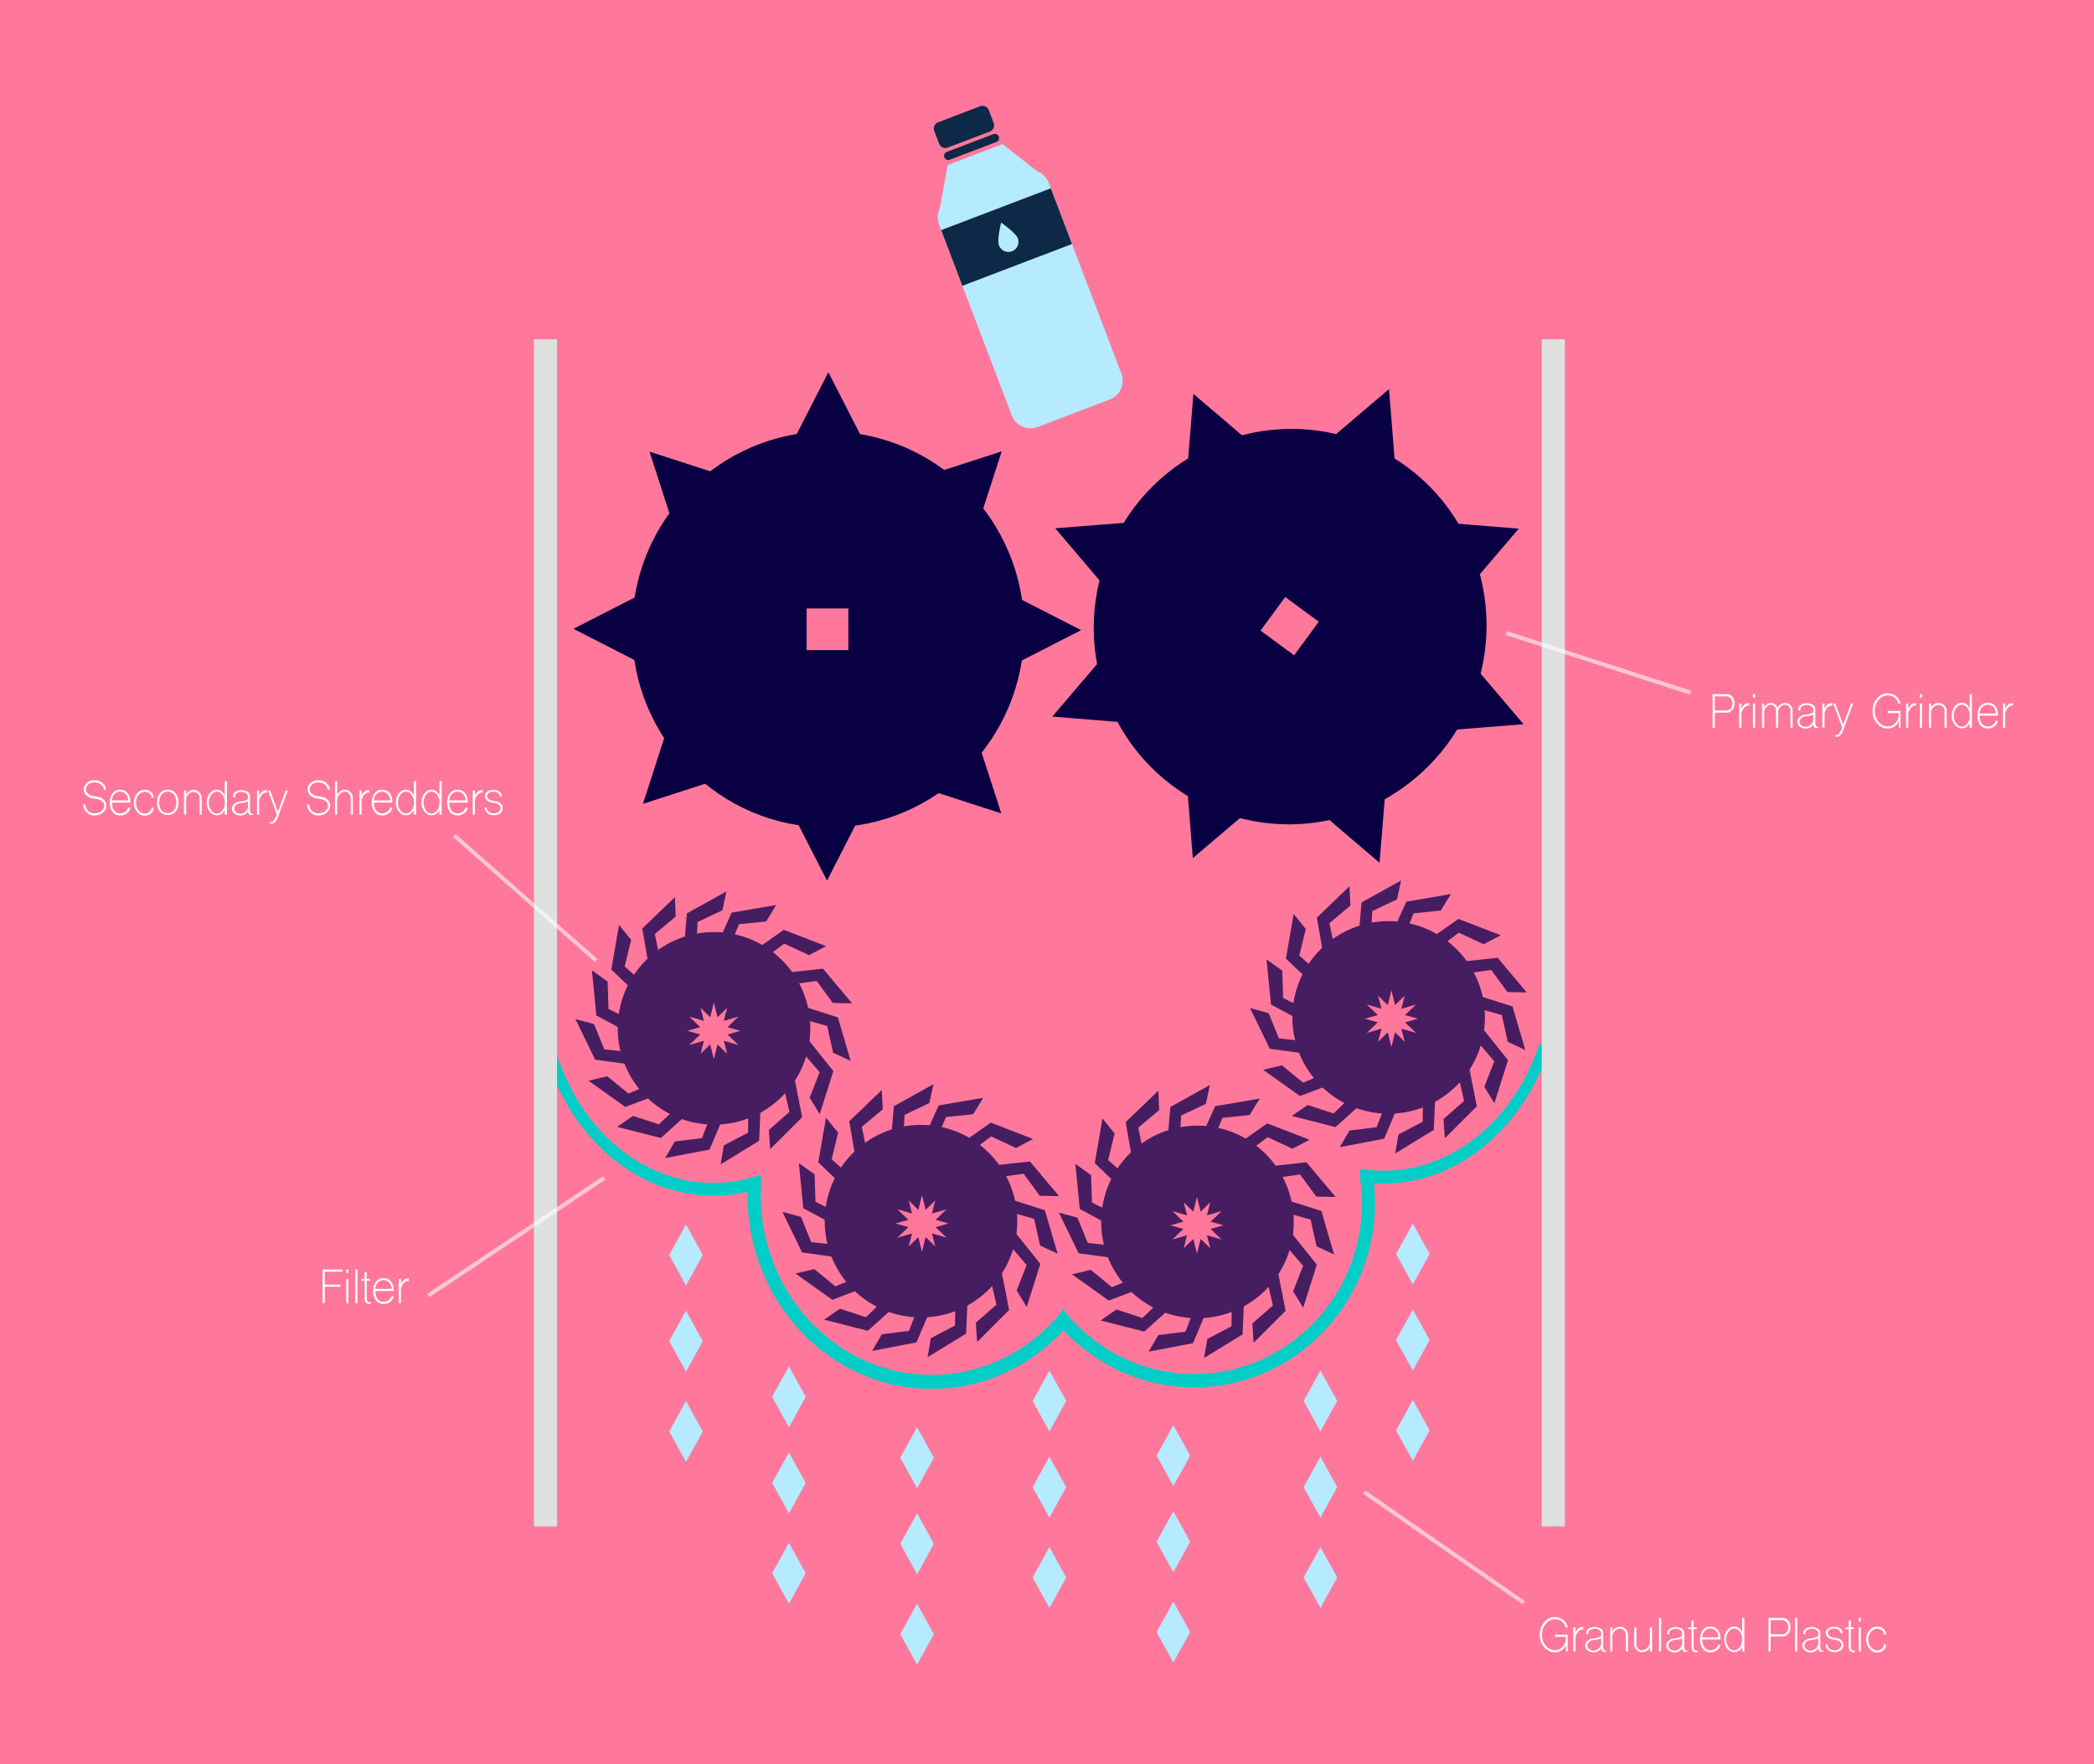 <?xml version="1.0" encoding="UTF-8" standalone="no"?>
<!DOCTYPE svg PUBLIC "-//W3C//DTD SVG 1.1//EN" "http://www.w3.org/Graphics/SVG/1.1/DTD/svg11.dtd">
<svg width="100%" height="100%" viewBox="0 0 1270 1070" version="1.1" xmlns="http://www.w3.org/2000/svg" xmlns:xlink="http://www.w3.org/1999/xlink" xml:space="preserve" style="fill-rule:evenodd;clip-rule:evenodd;stroke-linejoin:round;stroke-miterlimit:1.414;">
    <rect x="0" y="0" width="1270" height="1070" fill="#808080" stroke="none"/>
    <g id="Layer1" transform="matrix(1,0,0,1,35,35)">
        <g transform="matrix(0.635,0,0,0.535,-35,-35)">
            <rect x="0" y="0" width="2000" height="2000" style="fill:rgb(255,120,155);"/>
        </g>
        <g transform="matrix(0.341,-0.13,0.13,0.341,469.42,-2.98)">
            <g transform="matrix(1.001,0,0,0.698,-0.249,116.612)">
                <clipPath id="_clip1">
                    <rect x="76.138" y="181" width="173.736" height="116"/>
                </clipPath>
                <g clip-path="url(#_clip1)">
                    <path d="M260,297L65,297L113.75,181L211.25,181L260,297Z" style="fill:rgb(181,234,255);"/>
                </g>
            </g>
            <g transform="matrix(1,0,0,1,-5,177)">
                <path d="M265,153.479C265,135.001 249.999,120 231.521,120L103.479,120C85.001,120 70,135.001 70,153.479L70,492.521C70,510.999 85.001,526 103.479,526L231.521,526C249.999,526 265,510.999 265,492.521L265,153.479Z" style="fill:rgb(181,234,255);"/>
            </g>
            <g transform="matrix(1,0,0,1,0,-2)">
                <path d="M210,231C210,227.137 206.863,224 203,224L120,224C116.137,224 113,227.137 113,231C113,234.863 116.137,238 120,238L203,238C206.863,238 210,234.863 210,231Z" style="fill:rgb(14,41,71);"/>
                <g transform="matrix(1,0,0,3.214,0,-547)">
                    <path d="M210,227.458C210,225.549 205.02,224 198.886,224L124.114,224C117.98,224 113,225.549 113,227.458L113,234.542C113,236.451 117.98,238 124.114,238L198.886,238C205.02,238 210,236.451 210,234.542L210,227.458Z" style="fill:rgb(14,41,71);"/>
                </g>
            </g>
            <g transform="matrix(1,0,0,1.193,0,-545.036)">
                <rect x="65" y="742" width="195" height="83" style="fill:rgb(14,41,71);"/>
            </g>
            <g transform="matrix(1,0,0,1,-16.75,1)">
                <path d="M179.25,363C179.25,363 162.5,386.975 162.5,397.25C162.5,406.495 170.005,414 179.25,414C188.495,414 196,406.495 196,397.25C196,386.975 179.25,363 179.25,363Z" style="fill:rgb(181,234,255);"/>
            </g>
        </g>
        <g transform="matrix(1.274,0,0,1.274,-143.824,-128.066)">
            <g transform="matrix(1.339,0.556,-0.556,1.339,250.078,-404.817)">
                <g transform="matrix(0.954,0,0,0.963,22.755,13.907)">
                    <circle cx="491.5" cy="375.5" r="67.5" style="fill:rgb(9,0,67);"/>
                </g>
                <g transform="matrix(1.098,0,0,1.158,-59.201,-43.632)">
                    <path d="M501.75,289L512,308L491.5,308L501.75,289Z" style="fill:rgb(9,0,67);"/>
                </g>
                <g transform="matrix(-1.098,6.21827e-16,-6.5601e-16,-1.158,1042.2,792.632)">
                    <path d="M501.75,289L512,308L491.5,308L501.75,289Z" style="fill:rgb(9,0,67);"/>
                </g>
                <g transform="matrix(-0.776,-0.776,0.819,-0.819,583.506,1058.8)">
                    <path d="M501.75,289L512,308L491.5,308L501.75,289Z" style="fill:rgb(9,0,67);"/>
                </g>
                <g transform="matrix(3.10914e-16,1.098,-1.158,3.28005e-16,909.382,-175.201)">
                    <path d="M501.75,289L512,308L491.5,308L501.75,289Z" style="fill:rgb(9,0,67);"/>
                </g>
                <g transform="matrix(-1.76501e-16,-1.098,1.158,-1.86204e-16,73.368,926.201)">
                    <path d="M501.75,289L512,308L491.5,308L501.75,289Z" style="fill:rgb(9,0,67);"/>
                </g>
                <g transform="matrix(-0.776,0.776,-0.819,-0.819,1174.55,283.216)">
                    <path d="M501.75,289L512,308L491.5,308L501.75,289Z" style="fill:rgb(9,0,67);"/>
                </g>
                <g transform="matrix(0.776,0.776,-0.819,0.819,395.966,-309.025)">
                    <path d="M501.75,289L512,308L491.5,308L501.75,289Z" style="fill:rgb(9,0,67);"/>
                </g>
                <g transform="matrix(0.776,-0.776,0.819,0.819,-193.053,469.784)">
                    <path d="M501.75,289L512,308L491.5,308L501.75,289Z" style="fill:rgb(9,0,67);"/>
                </g>
            </g>
            <g transform="matrix(1.45,0,0,1.45,-233.232,-171.762)">
                <g transform="matrix(0.954,0,0,0.963,22.755,13.907)">
                    <circle cx="491.5" cy="375.5" r="67.5" style="fill:rgb(9,0,67);"/>
                </g>
                <g transform="matrix(1.098,0,0,1.158,-59.201,-43.632)">
                    <path d="M501.75,289L512,308L491.5,308L501.75,289Z" style="fill:rgb(9,0,67);"/>
                </g>
                <g transform="matrix(-1.098,6.21827e-16,-6.5601e-16,-1.158,1042.2,792.632)">
                    <path d="M501.75,289L512,308L491.5,308L501.75,289Z" style="fill:rgb(9,0,67);"/>
                </g>
                <g transform="matrix(-0.776,-0.776,0.819,-0.819,583.506,1058.8)">
                    <path d="M501.75,289L512,308L491.5,308L501.75,289Z" style="fill:rgb(9,0,67);"/>
                </g>
                <g transform="matrix(3.10914e-16,1.098,-1.158,3.28005e-16,909.382,-175.201)">
                    <path d="M501.75,289L512,308L491.5,308L501.75,289Z" style="fill:rgb(9,0,67);"/>
                </g>
                <g transform="matrix(-1.76501e-16,-1.098,1.158,-1.86204e-16,73.368,926.201)">
                    <path d="M501.75,289L512,308L491.5,308L501.75,289Z" style="fill:rgb(9,0,67);"/>
                </g>
                <g transform="matrix(-0.776,0.776,-0.819,-0.819,1174.55,283.216)">
                    <path d="M501.75,289L512,308L491.5,308L501.75,289Z" style="fill:rgb(9,0,67);"/>
                </g>
                <g transform="matrix(0.776,0.776,-0.819,0.819,395.966,-309.025)">
                    <path d="M501.75,289L512,308L491.5,308L501.75,289Z" style="fill:rgb(9,0,67);"/>
                </g>
                <g transform="matrix(0.776,-0.776,0.819,0.819,-193.053,469.784)">
                    <path d="M501.75,289L512,308L491.5,308L501.75,289Z" style="fill:rgb(9,0,67);"/>
                </g>
            </g>
        </g>
        <g transform="matrix(1.274,0,0,1.274,-143.824,-156.096)">
            <g transform="matrix(0.579,-4.36599e-07,4.36599e-07,0.579,60.68,177.603)">
                <g transform="matrix(1.389,0,0,1.389,-113.325,-242.981)">
                    <circle cx="535" cy="681" r="57" style="fill:rgb(71,29,97);"/>
                </g>
                <g transform="matrix(0.251,0,0,0.33,608.916,564.534)">
                    <path d="M72,248L141,131L287,112L254,153L165,160L148.587,190.382L118,247L72,248Z" style="fill:rgb(71,29,97);"/>
                </g>
                <g transform="matrix(0.216,0.129,-0.169,0.284,678.884,566.536)">
                    <path d="M72,248L141,131L287,112L254,153L165,160L148.587,190.382L118,247L72,248Z" style="fill:rgb(71,29,97);"/>
                </g>
                <g transform="matrix(0.127,0.217,-0.285,0.167,738.809,601.396)">
                    <path d="M72,248L141,131L287,112L254,153L165,160L148.587,190.382L118,247L72,248Z" style="fill:rgb(71,29,97);"/>
                </g>
                <g transform="matrix(0.029,0.25,-0.328,0.038,770.536,653.673)">
                    <path d="M72,248L141,131L287,112L254,153L165,160L148.587,190.382L118,247L72,248Z" style="fill:rgb(71,29,97);"/>
                </g>
                <g transform="matrix(-0.115,0.223,-0.294,-0.151,782.652,726.378)">
                    <path d="M72,248L141,131L287,112L254,153L165,160L148.587,190.382L118,247L72,248Z" style="fill:rgb(71,29,97);"/>
                </g>
                <g transform="matrix(-0.205,0.145,-0.191,-0.27,756.191,790.9)">
                    <path d="M72,248L141,131L287,112L254,153L165,160L148.587,190.382L118,247L72,248Z" style="fill:rgb(71,29,97);"/>
                </g>
                <g transform="matrix(-0.233,0.093,-0.122,-0.307,715.741,822.48)">
                    <path d="M72,248L141,131L287,112L254,153L165,160L148.587,190.382L118,247L72,248Z" style="fill:rgb(71,29,97);"/>
                </g>
                <g transform="matrix(-0.251,0.005,-0.007,-0.33,662.417,845.138)">
                    <path d="M72,248L141,131L287,112L254,153L165,160L148.587,190.382L118,247L72,248Z" style="fill:rgb(71,29,97);"/>
                </g>
                <g transform="matrix(-0.229,-0.102,0.134,-0.302,600.821,847.024)">
                    <path d="M72,248L141,131L287,112L254,153L165,160L148.587,190.382L118,247L72,248Z" style="fill:rgb(71,29,97);"/>
                </g>
                <g transform="matrix(-0.177,-0.178,0.234,-0.233,551.196,823.183)">
                    <path d="M72,248L141,131L287,112L254,153L165,160L148.587,190.382L118,247L72,248Z" style="fill:rgb(71,29,97);"/>
                </g>
                <g transform="matrix(-0.07,-0.241,0.317,-0.093,500.409,774.846)">
                    <path d="M72,248L141,131L287,112L254,153L165,160L148.587,190.382L118,247L72,248Z" style="fill:rgb(71,29,97);"/>
                </g>
                <g transform="matrix(0.018,-0.251,0.33,0.024,487.266,724.548)">
                    <path d="M72,248L141,131L287,112L254,153L165,160L148.587,190.382L118,247L72,248Z" style="fill:rgb(71,29,97);"/>
                </g>
                <g transform="matrix(0.084,-0.237,0.311,0.11,492.748,673.568)">
                    <path d="M72,248L141,131L287,112L254,153L165,160L148.587,190.382L118,247L72,248Z" style="fill:rgb(71,29,97);"/>
                </g>
                <g transform="matrix(0.208,-0.141,0.185,0.274,517.203,604.84)">
                    <path d="M72,248L141,131L287,112L254,153L165,160L148.587,190.382L118,247L72,248Z" style="fill:rgb(71,29,97);"/>
                </g>
                <g transform="matrix(0.237,-0.083,0.109,0.312,559.798,579.221)">
                    <path d="M72,248L141,131L287,112L254,153L165,160L148.587,190.382L118,247L72,248Z" style="fill:rgb(71,29,97);"/>
                </g>
            </g>
            <g transform="matrix(0.579,-4.36599e-07,4.36599e-07,0.579,159.211,269.392)">
                <g transform="matrix(1.389,0,0,1.389,-113.325,-242.981)">
                    <circle cx="535" cy="681" r="57" style="fill:rgb(71,29,97);"/>
                </g>
                <g transform="matrix(0.251,0,0,0.33,608.916,564.534)">
                    <path d="M72,248L141,131L287,112L254,153L165,160L148.587,190.382L118,247L72,248Z" style="fill:rgb(71,29,97);"/>
                </g>
                <g transform="matrix(0.216,0.129,-0.169,0.284,678.884,566.536)">
                    <path d="M72,248L141,131L287,112L254,153L165,160L148.587,190.382L118,247L72,248Z" style="fill:rgb(71,29,97);"/>
                </g>
                <g transform="matrix(0.127,0.217,-0.285,0.167,738.809,601.396)">
                    <path d="M72,248L141,131L287,112L254,153L165,160L148.587,190.382L118,247L72,248Z" style="fill:rgb(71,29,97);"/>
                </g>
                <g transform="matrix(0.029,0.25,-0.328,0.038,770.536,653.673)">
                    <path d="M72,248L141,131L287,112L254,153L165,160L148.587,190.382L118,247L72,248Z" style="fill:rgb(71,29,97);"/>
                </g>
                <g transform="matrix(-0.115,0.223,-0.294,-0.151,782.652,726.378)">
                    <path d="M72,248L141,131L287,112L254,153L165,160L148.587,190.382L118,247L72,248Z" style="fill:rgb(71,29,97);"/>
                </g>
                <g transform="matrix(-0.205,0.145,-0.191,-0.27,756.191,790.9)">
                    <path d="M72,248L141,131L287,112L254,153L165,160L148.587,190.382L118,247L72,248Z" style="fill:rgb(71,29,97);"/>
                </g>
                <g transform="matrix(-0.233,0.093,-0.122,-0.307,715.741,822.48)">
                    <path d="M72,248L141,131L287,112L254,153L165,160L148.587,190.382L118,247L72,248Z" style="fill:rgb(71,29,97);"/>
                </g>
                <g transform="matrix(-0.251,0.005,-0.007,-0.33,662.417,845.138)">
                    <path d="M72,248L141,131L287,112L254,153L165,160L148.587,190.382L118,247L72,248Z" style="fill:rgb(71,29,97);"/>
                </g>
                <g transform="matrix(-0.229,-0.102,0.134,-0.302,600.821,847.024)">
                    <path d="M72,248L141,131L287,112L254,153L165,160L148.587,190.382L118,247L72,248Z" style="fill:rgb(71,29,97);"/>
                </g>
                <g transform="matrix(-0.177,-0.178,0.234,-0.233,551.196,823.183)">
                    <path d="M72,248L141,131L287,112L254,153L165,160L148.587,190.382L118,247L72,248Z" style="fill:rgb(71,29,97);"/>
                </g>
                <g transform="matrix(-0.07,-0.241,0.317,-0.093,500.409,774.846)">
                    <path d="M72,248L141,131L287,112L254,153L165,160L148.587,190.382L118,247L72,248Z" style="fill:rgb(71,29,97);"/>
                </g>
                <g transform="matrix(0.018,-0.251,0.33,0.024,487.266,724.548)">
                    <path d="M72,248L141,131L287,112L254,153L165,160L148.587,190.382L118,247L72,248Z" style="fill:rgb(71,29,97);"/>
                </g>
                <g transform="matrix(0.084,-0.237,0.311,0.11,492.748,673.568)">
                    <path d="M72,248L141,131L287,112L254,153L165,160L148.587,190.382L118,247L72,248Z" style="fill:rgb(71,29,97);"/>
                </g>
                <g transform="matrix(0.208,-0.141,0.185,0.274,517.203,604.84)">
                    <path d="M72,248L141,131L287,112L254,153L165,160L148.587,190.382L118,247L72,248Z" style="fill:rgb(71,29,97);"/>
                </g>
                <g transform="matrix(0.237,-0.083,0.109,0.312,559.798,579.221)">
                    <path d="M72,248L141,131L287,112L254,153L165,160L148.587,190.382L118,247L72,248Z" style="fill:rgb(71,29,97);"/>
                </g>
            </g>
            <g transform="matrix(0.579,-4.36599e-07,4.36599e-07,0.579,290.83,269.764)">
                <g transform="matrix(1.389,0,0,1.389,-113.325,-242.981)">
                    <circle cx="535" cy="681" r="57" style="fill:rgb(71,29,97);"/>
                </g>
                <g transform="matrix(0.251,0,0,0.33,608.916,564.534)">
                    <path d="M72,248L141,131L287,112L254,153L165,160L148.587,190.382L118,247L72,248Z" style="fill:rgb(71,29,97);"/>
                </g>
                <g transform="matrix(0.216,0.129,-0.169,0.284,678.884,566.536)">
                    <path d="M72,248L141,131L287,112L254,153L165,160L148.587,190.382L118,247L72,248Z" style="fill:rgb(71,29,97);"/>
                </g>
                <g transform="matrix(0.127,0.217,-0.285,0.167,738.809,601.396)">
                    <path d="M72,248L141,131L287,112L254,153L165,160L148.587,190.382L118,247L72,248Z" style="fill:rgb(71,29,97);"/>
                </g>
                <g transform="matrix(0.029,0.25,-0.328,0.038,770.536,653.673)">
                    <path d="M72,248L141,131L287,112L254,153L165,160L148.587,190.382L118,247L72,248Z" style="fill:rgb(71,29,97);"/>
                </g>
                <g transform="matrix(-0.115,0.223,-0.294,-0.151,782.652,726.378)">
                    <path d="M72,248L141,131L287,112L254,153L165,160L148.587,190.382L118,247L72,248Z" style="fill:rgb(71,29,97);"/>
                </g>
                <g transform="matrix(-0.205,0.145,-0.191,-0.27,756.191,790.9)">
                    <path d="M72,248L141,131L287,112L254,153L165,160L148.587,190.382L118,247L72,248Z" style="fill:rgb(71,29,97);"/>
                </g>
                <g transform="matrix(-0.233,0.093,-0.122,-0.307,715.741,822.48)">
                    <path d="M72,248L141,131L287,112L254,153L165,160L148.587,190.382L118,247L72,248Z" style="fill:rgb(71,29,97);"/>
                </g>
                <g transform="matrix(-0.251,0.005,-0.007,-0.33,662.417,845.138)">
                    <path d="M72,248L141,131L287,112L254,153L165,160L148.587,190.382L118,247L72,248Z" style="fill:rgb(71,29,97);"/>
                </g>
                <g transform="matrix(-0.229,-0.102,0.134,-0.302,600.821,847.024)">
                    <path d="M72,248L141,131L287,112L254,153L165,160L148.587,190.382L118,247L72,248Z" style="fill:rgb(71,29,97);"/>
                </g>
                <g transform="matrix(-0.177,-0.178,0.234,-0.233,551.196,823.183)">
                    <path d="M72,248L141,131L287,112L254,153L165,160L148.587,190.382L118,247L72,248Z" style="fill:rgb(71,29,97);"/>
                </g>
                <g transform="matrix(-0.07,-0.241,0.317,-0.093,500.409,774.846)">
                    <path d="M72,248L141,131L287,112L254,153L165,160L148.587,190.382L118,247L72,248Z" style="fill:rgb(71,29,97);"/>
                </g>
                <g transform="matrix(0.018,-0.251,0.33,0.024,487.266,724.548)">
                    <path d="M72,248L141,131L287,112L254,153L165,160L148.587,190.382L118,247L72,248Z" style="fill:rgb(71,29,97);"/>
                </g>
                <g transform="matrix(0.084,-0.237,0.311,0.11,492.748,673.568)">
                    <path d="M72,248L141,131L287,112L254,153L165,160L148.587,190.382L118,247L72,248Z" style="fill:rgb(71,29,97);"/>
                </g>
                <g transform="matrix(0.208,-0.141,0.185,0.274,517.203,604.84)">
                    <path d="M72,248L141,131L287,112L254,153L165,160L148.587,190.382L118,247L72,248Z" style="fill:rgb(71,29,97);"/>
                </g>
                <g transform="matrix(0.237,-0.083,0.109,0.312,559.798,579.221)">
                    <path d="M72,248L141,131L287,112L254,153L165,160L148.587,190.382L118,247L72,248Z" style="fill:rgb(71,29,97);"/>
                </g>
            </g>
            <g transform="matrix(0.579,-4.36599e-07,4.36599e-07,0.579,381.844,172.405)">
                <g transform="matrix(1.389,0,0,1.389,-113.325,-242.981)">
                    <circle cx="535" cy="681" r="57" style="fill:rgb(71,29,97);"/>
                </g>
                <g transform="matrix(0.251,0,0,0.33,608.916,564.534)">
                    <path d="M72,248L141,131L287,112L254,153L165,160L148.587,190.382L118,247L72,248Z" style="fill:rgb(71,29,97);"/>
                </g>
                <g transform="matrix(0.216,0.129,-0.169,0.284,678.884,566.536)">
                    <path d="M72,248L141,131L287,112L254,153L165,160L148.587,190.382L118,247L72,248Z" style="fill:rgb(71,29,97);"/>
                </g>
                <g transform="matrix(0.127,0.217,-0.285,0.167,738.809,601.396)">
                    <path d="M72,248L141,131L287,112L254,153L165,160L148.587,190.382L118,247L72,248Z" style="fill:rgb(71,29,97);"/>
                </g>
                <g transform="matrix(0.029,0.25,-0.328,0.038,770.536,653.673)">
                    <path d="M72,248L141,131L287,112L254,153L165,160L148.587,190.382L118,247L72,248Z" style="fill:rgb(71,29,97);"/>
                </g>
                <g transform="matrix(-0.115,0.223,-0.294,-0.151,782.652,726.378)">
                    <path d="M72,248L141,131L287,112L254,153L165,160L148.587,190.382L118,247L72,248Z" style="fill:rgb(71,29,97);"/>
                </g>
                <g transform="matrix(-0.205,0.145,-0.191,-0.27,756.191,790.9)">
                    <path d="M72,248L141,131L287,112L254,153L165,160L148.587,190.382L118,247L72,248Z" style="fill:rgb(71,29,97);"/>
                </g>
                <g transform="matrix(-0.233,0.093,-0.122,-0.307,715.741,822.48)">
                    <path d="M72,248L141,131L287,112L254,153L165,160L148.587,190.382L118,247L72,248Z" style="fill:rgb(71,29,97);"/>
                </g>
                <g transform="matrix(-0.251,0.005,-0.007,-0.33,662.417,845.138)">
                    <path d="M72,248L141,131L287,112L254,153L165,160L148.587,190.382L118,247L72,248Z" style="fill:rgb(71,29,97);"/>
                </g>
                <g transform="matrix(-0.229,-0.102,0.134,-0.302,600.821,847.024)">
                    <path d="M72,248L141,131L287,112L254,153L165,160L148.587,190.382L118,247L72,248Z" style="fill:rgb(71,29,97);"/>
                </g>
                <g transform="matrix(-0.177,-0.178,0.234,-0.233,551.196,823.183)">
                    <path d="M72,248L141,131L287,112L254,153L165,160L148.587,190.382L118,247L72,248Z" style="fill:rgb(71,29,97);"/>
                </g>
                <g transform="matrix(-0.07,-0.241,0.317,-0.093,500.409,774.846)">
                    <path d="M72,248L141,131L287,112L254,153L165,160L148.587,190.382L118,247L72,248Z" style="fill:rgb(71,29,97);"/>
                </g>
                <g transform="matrix(0.018,-0.251,0.33,0.024,487.266,724.548)">
                    <path d="M72,248L141,131L287,112L254,153L165,160L148.587,190.382L118,247L72,248Z" style="fill:rgb(71,29,97);"/>
                </g>
                <g transform="matrix(0.084,-0.237,0.311,0.11,492.748,673.568)">
                    <path d="M72,248L141,131L287,112L254,153L165,160L148.587,190.382L118,247L72,248Z" style="fill:rgb(71,29,97);"/>
                </g>
                <g transform="matrix(0.208,-0.141,0.185,0.274,517.203,604.84)">
                    <path d="M72,248L141,131L287,112L254,153L165,160L148.587,190.382L118,247L72,248Z" style="fill:rgb(71,29,97);"/>
                </g>
                <g transform="matrix(0.237,-0.083,0.109,0.312,559.798,579.221)">
                    <path d="M72,248L141,131L287,112L254,153L165,160L148.587,190.382L118,247L72,248Z" style="fill:rgb(71,29,97);"/>
                </g>
            </g>
        </g>
        <g transform="matrix(1.281,0,0,1.229,-149.887,-123.343)">
            <clipPath id="_clip2">
                <rect x="347.752" y="586.937" width="477.007" height="170.223"/>
            </clipPath>
            <g clip-path="url(#_clip2)">
                <g transform="matrix(1.055,0,0,1.312,37.054,-310.255)">
                    <clipPath id="_clip3">
                        <rect x="294.586" y="660.08" width="96.776" height="80.92"/>
                    </clipPath>
                    <g clip-path="url(#_clip3)">
                        <path d="M370,581C414.153,581 450,616.847 450,661C450,705.153 414.153,741 370,741C325.847,741 290,705.153 290,661C290,616.847 325.847,581 370,581ZM370,585.819C411.493,585.819 445.181,619.507 445.181,661C445.181,702.493 411.493,736.181 370,736.181C328.507,736.181 294.819,702.493 294.819,661C294.819,619.507 328.507,585.819 370,585.819Z" style="fill:rgb(3,205,199);"/>
                    </g>
                </g>
                <g transform="matrix(1.091,0,0,1.199,127.139,-131.16)">
                    <clipPath id="_clip4">
                        <rect x="289.503" y="655.939" width="137.987" height="136.478"/>
                    </clipPath>
                    <g clip-path="url(#_clip4)">
                        <path d="M370,581C414.153,581 450,616.847 450,661C450,705.153 414.153,741 370,741C325.847,741 290,705.153 290,661C290,616.847 325.847,581 370,581ZM370,586.783C410.961,586.783 444.217,620.039 444.217,661C444.217,701.961 410.961,735.217 370,735.217C329.039,735.217 295.783,701.961 295.783,661C295.783,620.039 329.039,586.783 370,586.783Z" style="fill:rgb(3,205,199);"/>
                    </g>
                </g>
                <g transform="matrix(-1.07,0,0,1.139,1051.01,-87.48)">
                    <clipPath id="_clip5">
                        <rect x="289.503" y="650.861" width="138.829" height="140.629"/>
                    </clipPath>
                    <g clip-path="url(#_clip5)">
                        <path d="M370,581C414.153,581 450,616.847 450,661C450,705.153 414.153,741 370,741C325.847,741 290,705.153 290,661C290,616.847 325.847,581 370,581ZM370,586.783C410.962,586.783 444.217,620.038 444.217,661C444.217,701.962 410.962,735.217 370,735.217C329.038,735.217 295.783,701.962 295.783,661C295.783,620.038 329.038,586.783 370,586.783Z" style="fill:rgb(3,205,199);"/>
                    </g>
                </g>
                <g transform="matrix(-1.055,0,0,1.312,1135.05,-316.252)">
                    <clipPath id="_clip6">
                        <rect x="294.196" y="668.775" width="86.315" height="72.225"/>
                    </clipPath>
                    <g clip-path="url(#_clip6)">
                        <path d="M370,581C414.153,581 450,616.847 450,661C450,705.153 414.153,741 370,741C325.847,741 290,705.153 290,661C290,616.847 325.847,581 370,581ZM370,585.819C411.493,585.819 445.181,619.507 445.181,661C445.181,702.493 411.493,736.181 370,736.181C328.507,736.181 294.819,702.493 294.819,661C294.819,619.507 328.507,585.819 370,585.819Z" style="fill:rgb(3,205,199);"/>
                    </g>
                </g>
            </g>
        </g>
        <g transform="matrix(0.379,0,0,1.152,762.488,-119.54)">
            <rect x="363" y="252" width="37" height="625" style="fill:rgb(224,224,224);"/>
        </g>
        <g transform="matrix(0.379,0,0,1.152,151.231,-119.54)">
            <rect x="363" y="252" width="37" height="625" style="fill:rgb(224,224,224);"/>
        </g>
        <g>
            <g transform="matrix(1.274,0,0,1.274,-114.52,-123.607)">
                <g transform="matrix(1,0,0,1,-5,-18)">
                    <path d="M443,779L451,793.5L443,808L435,793.5L443,779Z" style="fill:rgb(181,234,255);"/>
                </g>
                <g transform="matrix(1,0,0,1,-5,-59)">
                    <path d="M443,779L451,793.5L443,808L435,793.5L443,779Z" style="fill:rgb(181,234,255);"/>
                </g>
                <g transform="matrix(1,0,0,1,-5,25)">
                    <path d="M443,779L451,793.5L443,808L435,793.5L443,779Z" style="fill:rgb(181,234,255);"/>
                </g>
            </g>
            <g transform="matrix(1.274,0,0,1.274,-36.801,-86.658)">
                <g transform="matrix(1,0,0,1,-5,-18)">
                    <path d="M443,779L451,793.5L443,808L435,793.5L443,779Z" style="fill:rgb(181,234,255);"/>
                </g>
                <g transform="matrix(1,0,0,1,-5,-59)">
                    <path d="M443,779L451,793.5L443,808L435,793.5L443,779Z" style="fill:rgb(181,234,255);"/>
                </g>
                <g transform="matrix(1,0,0,1,-5,25)">
                    <path d="M443,779L451,793.5L443,808L435,793.5L443,779Z" style="fill:rgb(181,234,255);"/>
                </g>
            </g>
            <g transform="matrix(1.274,0,0,1.274,43.467,-121.059)">
                <g transform="matrix(1,0,0,1,-5,-18)">
                    <path d="M443,779L451,793.5L443,808L435,793.5L443,779Z" style="fill:rgb(181,234,255);"/>
                </g>
                <g transform="matrix(1,0,0,1,-5,-59)">
                    <path d="M443,779L451,793.5L443,808L435,793.5L443,779Z" style="fill:rgb(181,234,255);"/>
                </g>
                <g transform="matrix(1,0,0,1,-5,25)">
                    <path d="M443,779L451,793.5L443,808L435,793.5L443,779Z" style="fill:rgb(181,234,255);"/>
                </g>
            </g>
            <g transform="matrix(1.274,0,0,1.274,118.638,-87.932)">
                <g transform="matrix(1,0,0,1,-5,-18)">
                    <path d="M443,779L451,793.5L443,808L435,793.5L443,779Z" style="fill:rgb(181,234,255);"/>
                </g>
                <g transform="matrix(1,0,0,1,-5,-59)">
                    <path d="M443,779L451,793.5L443,808L435,793.5L443,779Z" style="fill:rgb(181,234,255);"/>
                </g>
                <g transform="matrix(1,0,0,1,-5,25)">
                    <path d="M443,779L451,793.5L443,808L435,793.5L443,779Z" style="fill:rgb(181,234,255);"/>
                </g>
            </g>
            <g transform="matrix(1.274,0,0,1.274,207.825,-121.059)">
                <g transform="matrix(1,0,0,1,-5,-18)">
                    <path d="M443,779L451,793.5L443,808L435,793.5L443,779Z" style="fill:rgb(181,234,255);"/>
                </g>
                <g transform="matrix(1,0,0,1,-5,-59)">
                    <path d="M443,779L451,793.5L443,808L435,793.5L443,779Z" style="fill:rgb(181,234,255);"/>
                </g>
                <g transform="matrix(1,0,0,1,-5,25)">
                    <path d="M443,779L451,793.5L443,808L435,793.5L443,779Z" style="fill:rgb(181,234,255);"/>
                </g>
            </g>
            <g transform="matrix(1.274,0,0,1.274,263.885,-210.245)">
                <g transform="matrix(1,0,0,1,-5,-18)">
                    <path d="M443,779L451,793.5L443,808L435,793.5L443,779Z" style="fill:rgb(181,234,255);"/>
                </g>
                <g transform="matrix(1,0,0,1,-5,-59)">
                    <path d="M443,779L451,793.5L443,808L435,793.5L443,779Z" style="fill:rgb(181,234,255);"/>
                </g>
                <g transform="matrix(1,0,0,1,-5,25)">
                    <path d="M443,779L451,793.5L443,808L435,793.5L443,779Z" style="fill:rgb(181,234,255);"/>
                </g>
            </g>
            <g transform="matrix(1.274,0,0,1.274,-176.951,-209.608)">
                <g transform="matrix(1,0,0,1,-5,-18)">
                    <path d="M443,779L451,793.5L443,808L435,793.5L443,779Z" style="fill:rgb(181,234,255);"/>
                </g>
                <g transform="matrix(1,0,0,1,-5,-59)">
                    <path d="M443,779L451,793.5L443,808L435,793.5L443,779Z" style="fill:rgb(181,234,255);"/>
                </g>
                <g transform="matrix(1,0,0,1,-5,25)">
                    <path d="M443,779L451,793.5L443,808L435,793.5L443,779Z" style="fill:rgb(181,234,255);"/>
                </g>
            </g>
        </g>
        <g>
            <g transform="matrix(1.274,0,0,1.274,315.346,-166.887)">
                <rect x="109" y="393.162" width="19.838" height="19.838" style="fill:rgb(255,120,155);"/>
            </g>
            <g transform="matrix(1.027,0.754,-0.754,1.027,928.966,-158.862)">
                <rect x="109" y="393.162" width="19.838" height="19.838" style="fill:rgb(255,120,155);"/>
            </g>
        </g>
        <g>
            <g transform="matrix(0.319,0,0,0.319,324.266,325.729)">
                <path d="M231,775L237.927,803.149L256.259,785.25L249.924,810.076L277.765,802L256.851,822.073L281.518,829L256.851,835.927L277.765,856L249.924,847.924L256.259,872.75L237.927,854.851L231,883L224.073,854.851L205.741,872.75L212.076,847.924L184.235,856L205.149,835.927L180.482,829L205.149,822.073L184.235,802L212.076,810.076L205.741,785.25L224.073,803.149L231,775Z" style="fill:rgb(255,120,155);"/>
            </g>
            <g transform="matrix(0.319,0,0,0.319,450.489,442.577)">
                <path d="M231,775L237.927,803.149L256.259,785.25L249.924,810.076L277.765,802L256.851,822.073L281.518,829L256.851,835.927L277.765,856L249.924,847.924L256.259,872.75L237.927,854.851L231,883L224.073,854.851L205.741,872.75L212.076,847.924L184.235,856L205.149,835.927L180.482,829L205.149,822.073L184.235,802L212.076,810.076L205.741,785.25L224.073,803.149L231,775Z" style="fill:rgb(255,120,155);"/>
            </g>
            <g transform="matrix(0.319,0,0,0.319,617.275,443.674)">
                <path d="M231,775L237.927,803.149L256.259,785.25L249.924,810.076L277.765,802L256.851,822.073L281.518,829L256.851,835.927L277.765,856L249.924,847.924L256.259,872.75L237.927,854.851L231,883L224.073,854.851L205.741,872.75L212.076,847.924L184.235,856L205.149,835.927L180.482,829L205.149,822.073L184.235,802L212.076,810.076L205.741,785.25L224.073,803.149L231,775Z" style="fill:rgb(255,120,155);"/>
            </g>
            <g transform="matrix(0.319,0,0,0.319,735.193,318.392)">
                <path d="M231,775L237.927,803.149L256.259,785.25L249.924,810.076L277.765,802L256.851,822.073L281.518,829L256.851,835.927L277.765,856L249.924,847.924L256.259,872.75L237.927,854.851L231,883L224.073,854.851L205.741,872.75L212.076,847.924L184.235,856L205.149,835.927L180.482,829L205.149,822.073L184.235,802L212.076,810.076L205.741,785.25L224.073,803.149L231,775Z" style="fill:rgb(255,120,155);"/>
            </g>
        </g>
        <g>
            <g transform="matrix(0.153,-0.472,0.414,0.134,716.092,341.983)">
                <rect x="85" y="360" width="5" height="270" style="fill:white;fill-opacity:0.572;"/>
            </g>
            <g transform="matrix(0.282,-0.407,0.358,0.248,638.917,816.376)">
                <rect x="85" y="360" width="5" height="270" style="fill:white;fill-opacity:0.572;"/>
            </g>
            <g transform="matrix(-0.276,-0.412,0.395,-0.264,106.741,881.786)">
                <rect x="85" y="360" width="5" height="270" style="fill:white;fill-opacity:0.572;"/>
            </g>
            <g transform="matrix(0.32,-0.363,0.319,0.281,97.701,402.354)">
                <rect x="85" y="360" width="5" height="270" style="fill:white;fill-opacity:0.572;"/>
            </g>
            <g transform="matrix(2.197,0,0,2.303,-1013.33,-821.082)">
                <path d="M918.678,532.971L918.082,532.971L918.082,524.131L922.077,524.131C922.653,524.131 923.14,524.365 923.538,524.832C923.945,525.299 924.149,525.86 924.149,526.516C924.149,527.202 923.945,527.788 923.538,528.275C923.14,528.762 922.653,529.006 922.077,529.006L918.678,529.006L918.678,532.971ZM918.678,528.439L921.973,528.439C922.41,528.439 922.783,528.26 923.091,527.902C923.399,527.555 923.553,527.127 923.553,526.62C923.553,526.094 923.399,525.642 923.091,525.264C922.783,524.896 922.41,524.712 921.973,524.712L918.678,524.712L918.678,528.439Z" style="fill:white;fill-rule:nonzero;"/>
                <path d="M926.012,532.971L925.416,532.971L925.416,526.62L926.012,526.62L926.012,528.051C926.181,527.594 926.43,527.222 926.758,526.933C927.096,526.655 927.453,526.516 927.831,526.516L928.174,526.516L928.174,527.202C928.144,527.202 928.109,527.192 928.07,527.172C928.04,527.152 928.02,527.142 928.01,527.142C927.543,527.142 927.12,527.341 926.743,527.738C926.365,528.136 926.122,528.638 926.012,529.244L926.012,532.971Z" style="fill:white;fill-rule:nonzero;"/>
                <path d="M929.814,532.971L929.217,532.971L929.217,526.62L929.814,526.62L929.814,532.971ZM929.217,525.04L929.217,524.131L929.814,524.131L929.814,525.04L929.217,525.04Z" style="fill:white;fill-rule:nonzero;"/>
                <path d="M932.318,532.971L931.722,532.971L931.722,526.62L932.318,526.62L932.318,527.694C932.497,527.316 932.75,527.018 933.078,526.799C933.406,526.571 933.759,526.456 934.137,526.456C934.584,526.456 934.976,526.576 935.314,526.814C935.662,527.063 935.886,527.376 935.985,527.753C936.174,527.356 936.457,527.043 936.835,526.814C937.222,526.576 937.645,526.456 938.102,526.456C938.668,526.456 939.155,526.65 939.563,527.038C939.96,527.425 940.159,527.892 940.159,528.439L940.159,532.971L939.563,532.971L939.563,528.439C939.563,528.022 939.419,527.664 939.13,527.366C938.852,527.068 938.509,526.919 938.102,526.919C937.635,526.919 937.217,527.083 936.85,527.41C936.482,527.738 936.253,528.156 936.164,528.663L936.164,532.971L935.568,532.971L935.568,528.439C935.568,528.022 935.433,527.664 935.165,527.366C934.897,527.068 934.574,526.919 934.196,526.919C933.749,526.919 933.347,527.092 932.989,527.44C932.641,527.798 932.417,528.245 932.318,528.782L932.318,532.971Z" style="fill:white;fill-rule:nonzero;"/>
                <path d="M943.722,533.194C943.096,533.194 942.564,533.02 942.127,532.673C941.679,532.315 941.456,531.887 941.456,531.391C941.456,530.914 941.674,530.496 942.112,530.138C942.539,529.781 943.076,529.572 943.722,529.512C944.348,529.453 944.86,529.353 945.257,529.214C945.665,529.075 945.868,528.911 945.868,528.722L945.868,528.156C945.868,527.828 945.689,527.55 945.332,527.321C944.984,527.092 944.556,526.978 944.05,526.978C943.573,526.978 943.16,527.087 942.812,527.306C942.474,527.535 942.306,527.803 942.306,528.111L942.306,528.439L941.739,528.439L941.739,528.051C941.739,527.624 941.963,527.261 942.41,526.963C942.867,526.665 943.414,526.516 944.05,526.516C944.706,526.516 945.267,526.66 945.734,526.948C946.201,527.237 946.435,527.584 946.435,527.992L946.435,531.838C946.435,532.086 946.489,532.3 946.599,532.479C946.708,532.658 946.842,532.747 947.001,532.747C947.051,532.747 947.096,532.742 947.135,532.732C947.175,532.722 947.205,532.707 947.225,532.687L947.225,532.971C947.076,533.04 946.887,533.075 946.658,533.075C946.43,533.075 946.231,532.976 946.062,532.777C945.903,532.578 945.824,532.34 945.824,532.061C945.704,532.399 945.451,532.673 945.063,532.881C944.676,533.09 944.229,533.194 943.722,533.194ZM943.722,532.747C944.248,532.747 944.715,532.573 945.123,532.225C945.53,531.887 945.779,531.455 945.868,530.928L945.868,529.468C945.729,529.587 945.476,529.686 945.108,529.766C944.76,529.845 944.298,529.91 943.722,529.96C943.255,529.999 942.862,530.158 942.544,530.437C942.226,530.705 942.067,531.023 942.067,531.391C942.067,531.768 942.231,532.086 942.559,532.345C942.877,532.613 943.265,532.747 943.722,532.747Z" style="fill:white;fill-rule:nonzero;"/>
                <path d="M948.969,532.971L948.373,532.971L948.373,526.62L948.969,526.62L948.969,528.051C949.138,527.594 949.386,527.222 949.714,526.933C950.052,526.655 950.41,526.516 950.788,526.516L951.13,526.516L951.13,527.202C951.101,527.202 951.066,527.192 951.026,527.172C950.996,527.152 950.976,527.142 950.966,527.142C950.499,527.142 950.077,527.341 949.699,527.738C949.322,528.136 949.078,528.638 948.969,529.244L948.969,532.971Z" style="fill:white;fill-rule:nonzero;"/>
                <path d="M951.906,535.356L951.906,534.909L952.368,534.909C952.596,534.909 952.845,534.725 953.113,534.357C953.381,533.989 953.625,533.507 953.843,532.911L951.414,526.62L951.965,526.62L954.127,532.181L956.273,526.62L956.855,526.62L954.127,533.656C953.938,534.163 953.694,534.576 953.396,534.894C953.088,535.202 952.78,535.356 952.472,535.356L951.906,535.356Z" style="fill:white;fill-rule:nonzero;"/>
                <path d="M966.425,533.194C965.272,533.194 964.283,532.742 963.458,531.838C962.643,530.933 962.236,529.84 962.236,528.558C962.236,527.276 962.643,526.178 963.458,525.264C964.283,524.36 965.272,523.907 966.425,523.907C967.299,523.907 968.07,524.166 968.735,524.683C969.401,525.189 969.804,525.835 969.943,526.62L969.347,526.62C969.237,526.004 968.904,525.492 968.348,525.085C967.801,524.678 967.16,524.474 966.425,524.474C965.431,524.474 964.586,524.871 963.891,525.666C963.185,526.471 962.832,527.435 962.832,528.558C962.832,529.681 963.185,530.645 963.891,531.45C964.586,532.245 965.431,532.643 966.425,532.643C967.27,532.643 967.99,532.32 968.586,531.674C969.183,531.038 969.481,530.263 969.481,529.348L969.481,529.125L966.425,529.125L966.425,528.558L969.943,528.558L969.943,532.971L969.481,532.971L969.481,531.152C969.262,531.768 968.87,532.26 968.303,532.628C967.747,533.006 967.12,533.194 966.425,533.194Z" style="fill:white;fill-rule:nonzero;"/>
                <path d="M972.089,532.971L971.493,532.971L971.493,526.62L972.089,526.62L972.089,528.051C972.258,527.594 972.507,527.222 972.835,526.933C973.173,526.655 973.53,526.516 973.908,526.516L974.251,526.516L974.251,527.202C974.221,527.202 974.186,527.192 974.147,527.172C974.117,527.152 974.097,527.142 974.087,527.142C973.62,527.142 973.197,527.341 972.82,527.738C972.442,528.136 972.199,528.638 972.089,529.244L972.089,532.971Z" style="fill:white;fill-rule:nonzero;"/>
                <path d="M975.891,532.971L975.294,532.971L975.294,526.62L975.891,526.62L975.891,532.971ZM975.294,525.04L975.294,524.131L975.891,524.131L975.891,525.04L975.294,525.04Z" style="fill:white;fill-rule:nonzero;"/>
                <path d="M978.395,532.971L977.799,532.971L977.799,526.62L978.395,526.62L978.395,527.694C978.574,527.316 978.847,527.018 979.215,526.799C979.583,526.571 979.99,526.456 980.437,526.456C981.063,526.456 981.595,526.66 982.032,527.068C982.479,527.485 982.703,527.982 982.703,528.558L982.703,532.971L982.107,532.971L982.107,528.558C982.107,528.121 981.943,527.748 981.615,527.44C981.287,527.132 980.894,526.978 980.437,526.978C979.94,526.978 979.498,527.147 979.111,527.485C978.723,527.833 978.484,528.265 978.395,528.782L978.395,532.971Z" style="fill:white;fill-rule:nonzero;"/>
                <path d="M986.862,533.135C986.097,533.135 985.441,532.807 984.894,532.151C984.348,531.505 984.074,530.72 984.074,529.796C984.074,528.861 984.348,528.061 984.894,527.396C985.441,526.73 986.097,526.397 986.862,526.397C987.349,526.397 987.796,526.541 988.204,526.829C988.601,527.127 988.889,527.515 989.068,527.992L989.068,524.131L989.665,524.131L989.665,532.971L989.068,532.971L989.068,531.674C988.909,532.111 988.626,532.464 988.219,532.732C987.821,533.001 987.369,533.135 986.862,533.135ZM986.862,532.687C987.468,532.687 987.99,532.404 988.427,531.838C988.855,531.271 989.068,530.591 989.068,529.796C989.068,529.001 988.855,528.325 988.427,527.768C987.99,527.202 987.468,526.919 986.862,526.919C986.256,526.919 985.739,527.202 985.312,527.768C984.884,528.325 984.671,529.001 984.671,529.796C984.671,530.591 984.884,531.271 985.312,531.838C985.739,532.404 986.256,532.687 986.862,532.687Z" style="fill:white;fill-rule:nonzero;"/>
                <path d="M994.017,533.194C993.163,533.194 992.477,532.886 991.96,532.27C991.443,531.644 991.185,530.819 991.185,529.796C991.185,528.772 991.443,527.947 991.96,527.321C992.477,526.705 993.163,526.397 994.017,526.397C994.872,526.397 995.558,526.68 996.074,527.247C996.591,527.813 996.85,528.568 996.85,529.512L996.85,529.796L991.781,529.796C991.781,530.66 991.985,531.351 992.392,531.868C992.8,532.384 993.342,532.643 994.017,532.643C994.524,532.643 994.981,532.509 995.389,532.24C995.806,531.962 996.094,531.599 996.253,531.152L996.85,531.152C996.75,531.738 996.432,532.225 995.896,532.613C995.359,533.001 994.733,533.194 994.017,533.194ZM991.781,529.229L996.253,529.229L996.253,529.006C996.204,528.419 995.965,527.922 995.538,527.515C995.101,527.117 994.594,526.919 994.017,526.919C993.441,526.919 992.939,527.122 992.512,527.53C992.074,527.947 991.831,528.459 991.781,529.065L991.781,529.229Z" style="fill:white;fill-rule:nonzero;"/>
                <path d="M998.847,532.971L998.251,532.971L998.251,526.62L998.847,526.62L998.847,528.051C999.016,527.594 999.265,527.222 999.592,526.933C999.93,526.655 1000.29,526.516 1000.67,526.516L1001.01,526.516L1001.01,527.202C1000.98,527.202 1000.94,527.192 1000.9,527.172C1000.87,527.152 1000.86,527.142 1000.85,527.142C1000.38,527.142 999.955,527.341 999.578,527.738C999.2,528.136 998.956,528.638 998.847,529.244L998.847,532.971Z" style="fill:white;fill-rule:nonzero;"/>
            </g>
            <g transform="matrix(2.197,0,0,2.303,-1856.35,-472.117)">
                <path d="M918.678,532.971L918.082,532.971L918.082,524.131L923.553,524.131L923.553,524.712L918.678,524.712L918.678,528.111L922.986,528.111L922.986,528.663L918.678,528.663L918.678,532.971Z" style="fill:white;fill-rule:nonzero;"/>
                <path d="M925.192,532.971L924.596,532.971L924.596,526.62L925.192,526.62L925.192,532.971ZM924.596,525.04L924.596,524.131L925.192,524.131L925.192,525.04L924.596,525.04Z" style="fill:white;fill-rule:nonzero;"/>
                <rect x="927.101" y="524.131" width="0.596" height="8.84" style="fill:white;fill-rule:nonzero;"/>
                <path d="M930.857,533.194C930.529,533.194 930.246,533.06 930.007,532.792C929.779,532.533 929.665,532.215 929.665,531.838L929.665,527.083L928.755,527.083L928.755,526.62L929.665,526.62L929.665,524.817L930.261,524.817L930.261,526.62L931.125,526.62L931.125,527.083L930.261,527.083L930.261,531.838C930.261,532.086 930.325,532.3 930.455,532.479C930.574,532.658 930.723,532.747 930.902,532.747C931.091,532.747 931.245,532.712 931.364,532.643L931.364,533.075C931.145,533.155 930.976,533.194 930.857,533.194Z" style="fill:white;fill-rule:nonzero;"/>
                <path d="M934.867,533.194C934.012,533.194 933.327,532.886 932.81,532.27C932.293,531.644 932.035,530.819 932.035,529.796C932.035,528.772 932.293,527.947 932.81,527.321C933.327,526.705 934.012,526.397 934.867,526.397C935.722,526.397 936.407,526.68 936.924,527.247C937.441,527.813 937.699,528.568 937.699,529.512L937.699,529.796L932.631,529.796C932.631,530.66 932.835,531.351 933.242,531.868C933.65,532.384 934.191,532.643 934.867,532.643C935.374,532.643 935.831,532.509 936.238,532.24C936.656,531.962 936.944,531.599 937.103,531.152L937.699,531.152C937.6,531.738 937.282,532.225 936.745,532.613C936.209,533.001 935.583,533.194 934.867,533.194ZM932.631,529.229L937.103,529.229L937.103,529.006C937.053,528.419 936.815,527.922 936.388,527.515C935.95,527.117 935.443,526.919 934.867,526.919C934.291,526.919 933.789,527.122 933.361,527.53C932.924,527.947 932.681,528.459 932.631,529.065L932.631,529.229Z" style="fill:white;fill-rule:nonzero;"/>
                <path d="M939.697,532.971L939.101,532.971L939.101,526.62L939.697,526.62L939.697,528.051C939.866,527.594 940.114,527.222 940.442,526.933C940.78,526.655 941.138,526.516 941.515,526.516L941.858,526.516L941.858,527.202C941.829,527.202 941.794,527.192 941.754,527.172C941.724,527.152 941.704,527.142 941.694,527.142C941.227,527.142 940.805,527.341 940.427,527.738C940.05,528.136 939.806,528.638 939.697,529.244L939.697,532.971Z" style="fill:white;fill-rule:nonzero;"/>
            </g>
            <g transform="matrix(2.197,0,0,2.303,-1117.01,-260.812)">
                <path d="M921.749,533.194C920.596,533.194 919.607,532.742 918.783,531.838C917.968,530.933 917.56,529.84 917.56,528.558C917.56,527.276 917.968,526.178 918.783,525.264C919.607,524.36 920.596,523.907 921.749,523.907C922.624,523.907 923.394,524.166 924.06,524.683C924.725,525.189 925.128,525.835 925.267,526.62L924.671,526.62C924.561,526.004 924.229,525.492 923.672,525.085C923.125,524.678 922.484,524.474 921.749,524.474C920.755,524.474 919.911,524.871 919.215,525.666C918.509,526.471 918.156,527.435 918.156,528.558C918.156,529.681 918.509,530.645 919.215,531.45C919.911,532.245 920.755,532.643 921.749,532.643C922.594,532.643 923.314,532.32 923.911,531.674C924.507,531.038 924.805,530.263 924.805,529.348L924.805,529.125L921.749,529.125L921.749,528.558L925.267,528.558L925.267,532.971L924.805,532.971L924.805,531.152C924.586,531.768 924.194,532.26 923.627,532.628C923.071,533.006 922.445,533.194 921.749,533.194Z" style="fill:white;fill-rule:nonzero;"/>
                <path d="M927.414,532.971L926.817,532.971L926.817,526.62L927.414,526.62L927.414,528.051C927.583,527.594 927.831,527.222 928.159,526.933C928.497,526.655 928.855,526.516 929.232,526.516L929.575,526.516L929.575,527.202C929.545,527.202 929.511,527.192 929.471,527.172C929.441,527.152 929.421,527.142 929.411,527.142C928.944,527.142 928.522,527.341 928.144,527.738C927.766,528.136 927.523,528.638 927.414,529.244L927.414,532.971Z" style="fill:white;fill-rule:nonzero;"/>
                <path d="M932.363,533.194C931.737,533.194 931.205,533.02 930.768,532.673C930.32,532.315 930.097,531.887 930.097,531.391C930.097,530.914 930.315,530.496 930.753,530.138C931.18,529.781 931.717,529.572 932.363,529.512C932.989,529.453 933.501,529.353 933.898,529.214C934.306,529.075 934.509,528.911 934.509,528.722L934.509,528.156C934.509,527.828 934.33,527.55 933.973,527.321C933.625,527.092 933.197,526.978 932.691,526.978C932.214,526.978 931.801,527.087 931.453,527.306C931.115,527.535 930.947,527.803 930.947,528.111L930.947,528.439L930.38,528.439L930.38,528.051C930.38,527.624 930.604,527.261 931.051,526.963C931.508,526.665 932.055,526.516 932.691,526.516C933.347,526.516 933.908,526.66 934.375,526.948C934.842,527.237 935.076,527.584 935.076,527.992L935.076,531.838C935.076,532.086 935.13,532.3 935.24,532.479C935.349,532.658 935.483,532.747 935.642,532.747C935.692,532.747 935.737,532.742 935.776,532.732C935.816,532.722 935.846,532.707 935.866,532.687L935.866,532.971C935.717,533.04 935.528,533.075 935.299,533.075C935.071,533.075 934.872,532.976 934.703,532.777C934.544,532.578 934.465,532.34 934.465,532.061C934.345,532.399 934.092,532.673 933.704,532.881C933.317,533.09 932.87,533.194 932.363,533.194ZM932.363,532.747C932.889,532.747 933.356,532.573 933.764,532.225C934.171,531.887 934.42,531.455 934.509,530.928L934.509,529.468C934.37,529.587 934.117,529.686 933.749,529.766C933.401,529.845 932.939,529.91 932.363,529.96C931.896,529.999 931.503,530.158 931.185,530.437C930.867,530.705 930.708,531.023 930.708,531.391C930.708,531.768 930.872,532.086 931.2,532.345C931.518,532.613 931.906,532.747 932.363,532.747Z" style="fill:white;fill-rule:nonzero;"/>
                <path d="M937.61,532.971L937.014,532.971L937.014,526.62L937.61,526.62L937.61,527.694C937.789,527.316 938.062,527.018 938.43,526.799C938.797,526.571 939.205,526.456 939.652,526.456C940.278,526.456 940.81,526.66 941.247,527.068C941.694,527.485 941.918,527.982 941.918,528.558L941.918,532.971L941.322,532.971L941.322,528.558C941.322,528.121 941.158,527.748 940.83,527.44C940.502,527.132 940.109,526.978 939.652,526.978C939.155,526.978 938.713,527.147 938.325,527.485C937.938,527.833 937.699,528.265 937.61,528.782L937.61,532.971Z" style="fill:white;fill-rule:nonzero;"/>
                <path d="M945.809,533.135C945.212,533.135 944.701,532.941 944.273,532.553C943.846,532.166 943.632,531.699 943.632,531.152L943.632,526.62L944.229,526.62L944.229,531.152C944.229,531.56 944.383,531.912 944.691,532.21C944.999,532.499 945.371,532.643 945.809,532.643C946.325,532.643 946.788,532.444 947.195,532.047C947.602,531.649 947.861,531.147 947.97,530.541L947.97,526.62L948.566,526.62L948.566,532.971L947.97,532.971L947.97,531.853C947.791,532.24 947.503,532.553 947.106,532.792C946.718,533.02 946.286,533.135 945.809,533.135Z" style="fill:white;fill-rule:nonzero;"/>
                <rect x="950.474" y="524.131" width="0.596" height="8.84" style="fill:white;fill-rule:nonzero;"/>
                <path d="M954.723,533.194C954.097,533.194 953.565,533.02 953.128,532.673C952.681,532.315 952.457,531.887 952.457,531.391C952.457,530.914 952.676,530.496 953.113,530.138C953.54,529.781 954.077,529.572 954.723,529.512C955.349,529.453 955.861,529.353 956.258,529.214C956.666,529.075 956.87,528.911 956.87,528.722L956.87,528.156C956.87,527.828 956.691,527.55 956.333,527.321C955.985,527.092 955.558,526.978 955.051,526.978C954.574,526.978 954.161,527.087 953.814,527.306C953.476,527.535 953.307,527.803 953.307,528.111L953.307,528.439L952.74,528.439L952.74,528.051C952.74,527.624 952.964,527.261 953.411,526.963C953.868,526.665 954.415,526.516 955.051,526.516C955.707,526.516 956.268,526.66 956.735,526.948C957.202,527.237 957.436,527.584 957.436,527.992L957.436,531.838C957.436,532.086 957.491,532.3 957.6,532.479C957.709,532.658 957.843,532.747 958.002,532.747C958.052,532.747 958.097,532.742 958.137,532.732C958.176,532.722 958.206,532.707 958.226,532.687L958.226,532.971C958.077,533.04 957.888,533.075 957.66,533.075C957.431,533.075 957.232,532.976 957.063,532.777C956.904,532.578 956.825,532.34 956.825,532.061C956.706,532.399 956.452,532.673 956.065,532.881C955.677,533.09 955.23,533.194 954.723,533.194ZM954.723,532.747C955.25,532.747 955.717,532.573 956.124,532.225C956.532,531.887 956.78,531.455 956.87,530.928L956.87,529.468C956.73,529.587 956.477,529.686 956.109,529.766C955.761,529.845 955.299,529.91 954.723,529.96C954.256,529.999 953.863,530.158 953.545,530.437C953.227,530.705 953.068,531.023 953.068,531.391C953.068,531.768 953.232,532.086 953.56,532.345C953.878,532.613 954.266,532.747 954.723,532.747Z" style="fill:white;fill-rule:nonzero;"/>
                <path d="M960.626,533.194C960.298,533.194 960.015,533.06 959.776,532.792C959.548,532.533 959.433,532.215 959.433,531.838L959.433,527.083L958.524,527.083L958.524,526.62L959.433,526.62L959.433,524.817L960.03,524.817L960.03,526.62L960.894,526.62L960.894,527.083L960.03,527.083L960.03,531.838C960.03,532.086 960.094,532.3 960.224,532.479C960.343,532.658 960.492,532.747 960.671,532.747C960.86,532.747 961.014,532.712 961.133,532.643L961.133,533.075C960.914,533.155 960.745,533.194 960.626,533.194Z" style="fill:white;fill-rule:nonzero;"/>
                <path d="M964.636,533.194C963.781,533.194 963.096,532.886 962.579,532.27C962.062,531.644 961.804,530.819 961.804,529.796C961.804,528.772 962.062,527.947 962.579,527.321C963.096,526.705 963.781,526.397 964.636,526.397C965.491,526.397 966.176,526.68 966.693,527.247C967.21,527.813 967.468,528.568 967.468,529.512L967.468,529.796L962.4,529.796C962.4,530.66 962.604,531.351 963.011,531.868C963.419,532.384 963.96,532.643 964.636,532.643C965.143,532.643 965.6,532.509 966.007,532.24C966.425,531.962 966.713,531.599 966.872,531.152L967.468,531.152C967.369,531.738 967.051,532.225 966.514,532.613C965.978,533.001 965.351,533.194 964.636,533.194ZM962.4,529.229L966.872,529.229L966.872,529.006C966.822,528.419 966.584,527.922 966.156,527.515C965.719,527.117 965.212,526.919 964.636,526.919C964.06,526.919 963.558,527.122 963.13,527.53C962.693,527.947 962.45,528.459 962.4,529.065L962.4,529.229Z" style="fill:white;fill-rule:nonzero;"/>
                <path d="M971.225,533.135C970.46,533.135 969.804,532.807 969.257,532.151C968.711,531.505 968.437,530.72 968.437,529.796C968.437,528.861 968.711,528.061 969.257,527.396C969.804,526.73 970.46,526.397 971.225,526.397C971.712,526.397 972.159,526.541 972.566,526.829C972.964,527.127 973.252,527.515 973.431,527.992L973.431,524.131L974.027,524.131L974.027,532.971L973.431,532.971L973.431,531.674C973.272,532.111 972.989,532.464 972.581,532.732C972.184,533.001 971.732,533.135 971.225,533.135ZM971.225,532.687C971.831,532.687 972.353,532.404 972.79,531.838C973.217,531.271 973.431,530.591 973.431,529.796C973.431,529.001 973.217,528.325 972.79,527.768C972.353,527.202 971.831,526.919 971.225,526.919C970.619,526.919 970.102,527.202 969.674,527.768C969.247,528.325 969.033,529.001 969.033,529.796C969.033,530.591 969.247,531.271 969.674,531.838C970.102,532.404 970.619,532.687 971.225,532.687Z" style="fill:white;fill-rule:nonzero;"/>
                <path d="M981.302,532.971L980.706,532.971L980.706,524.131L984.701,524.131C985.277,524.131 985.764,524.365 986.161,524.832C986.569,525.299 986.773,525.86 986.773,526.516C986.773,527.202 986.569,527.788 986.161,528.275C985.764,528.762 985.277,529.006 984.701,529.006L981.302,529.006L981.302,532.971ZM981.302,528.439L984.596,528.439C985.033,528.439 985.406,528.26 985.714,527.902C986.022,527.555 986.176,527.127 986.176,526.62C986.176,526.094 986.022,525.642 985.714,525.264C985.406,524.896 985.033,524.712 984.596,524.712L981.302,524.712L981.302,528.439Z" style="fill:white;fill-rule:nonzero;"/>
                <rect x="988.04" y="524.131" width="0.596" height="8.84" style="fill:white;fill-rule:nonzero;"/>
                <path d="M992.288,533.194C991.662,533.194 991.13,533.02 990.693,532.673C990.246,532.315 990.022,531.887 990.022,531.391C990.022,530.914 990.241,530.496 990.678,530.138C991.106,529.781 991.642,529.572 992.288,529.512C992.914,529.453 993.426,529.353 993.824,529.214C994.231,529.075 994.435,528.911 994.435,528.722L994.435,528.156C994.435,527.828 994.256,527.55 993.898,527.321C993.55,527.092 993.123,526.978 992.616,526.978C992.139,526.978 991.727,527.087 991.379,527.306C991.041,527.535 990.872,527.803 990.872,528.111L990.872,528.439L990.306,528.439L990.306,528.051C990.306,527.624 990.529,527.261 990.976,526.963C991.433,526.665 991.98,526.516 992.616,526.516C993.272,526.516 993.833,526.66 994.301,526.948C994.768,527.237 995.001,527.584 995.001,527.992L995.001,531.838C995.001,532.086 995.056,532.3 995.165,532.479C995.274,532.658 995.409,532.747 995.568,532.747C995.617,532.747 995.662,532.742 995.702,532.732C995.742,532.722 995.771,532.707 995.791,532.687L995.791,532.971C995.642,533.04 995.453,533.075 995.225,533.075C994.996,533.075 994.797,532.976 994.629,532.777C994.47,532.578 994.39,532.34 994.39,532.061C994.271,532.399 994.017,532.673 993.63,532.881C993.242,533.09 992.795,533.194 992.288,533.194ZM992.288,532.747C992.815,532.747 993.282,532.573 993.689,532.225C994.097,531.887 994.345,531.455 994.435,530.928L994.435,529.468C994.296,529.587 994.042,529.686 993.674,529.766C993.327,529.845 992.865,529.91 992.288,529.96C991.821,529.999 991.429,530.158 991.111,530.437C990.792,530.705 990.633,531.023 990.633,531.391C990.633,531.768 990.797,532.086 991.125,532.345C991.443,532.613 991.831,532.747 992.288,532.747Z" style="fill:white;fill-rule:nonzero;"/>
                <path d="M998.847,533.135C998.171,533.135 997.6,532.936 997.133,532.538C996.656,532.141 996.417,531.659 996.417,531.092L996.969,531.092C996.969,531.52 997.153,531.887 997.52,532.196C997.888,532.494 998.33,532.643 998.847,532.643C999.443,532.643 999.925,532.509 1000.29,532.24C1000.65,531.962 1000.83,531.599 1000.83,531.152C1000.83,530.814 1000.64,530.526 1000.26,530.287C999.886,530.059 999.379,529.915 998.743,529.855C998.067,529.796 997.53,529.607 997.133,529.289C996.725,528.971 996.522,528.578 996.522,528.111C996.522,527.584 996.725,527.177 997.133,526.889C997.54,526.601 998.112,526.456 998.847,526.456C999.553,526.456 1000.11,526.61 1000.53,526.919C1000.96,527.227 1001.17,527.639 1001.17,528.156L1000.61,528.156C1000.54,527.768 1000.35,527.465 1000.04,527.247C999.732,527.028 999.334,526.919 998.847,526.919C998.311,526.919 997.883,527.028 997.565,527.247C997.247,527.465 997.088,527.753 997.088,528.111C997.088,528.449 997.282,528.737 997.67,528.976C998.047,529.204 998.554,529.348 999.19,529.408C999.856,529.468 1000.39,529.666 1000.8,530.004C1001.2,530.342 1001.4,530.765 1001.4,531.271C1001.4,531.838 1001.16,532.29 1000.7,532.628C1000.24,532.966 999.622,533.135 998.847,533.135Z" style="fill:white;fill-rule:nonzero;"/>
                <path d="M1004.03,533.194C1003.71,533.194 1003.42,533.06 1003.19,532.792C1002.96,532.533 1002.84,532.215 1002.84,531.838L1002.84,527.083L1001.93,527.083L1001.93,526.62L1002.84,526.62L1002.84,524.817L1003.44,524.817L1003.44,526.62L1004.3,526.62L1004.3,527.083L1003.44,527.083L1003.44,531.838C1003.44,532.086 1003.5,532.3 1003.63,532.479C1003.75,532.658 1003.9,532.747 1004.08,532.747C1004.27,532.747 1004.42,532.712 1004.54,532.643L1004.54,533.075C1004.32,533.155 1004.15,533.194 1004.03,533.194Z" style="fill:white;fill-rule:nonzero;"/>
                <path d="M1006.2,532.971L1005.6,532.971L1005.6,526.62L1006.2,526.62L1006.2,532.971ZM1005.6,525.04L1005.6,524.131L1006.2,524.131L1006.2,525.04L1005.6,525.04Z" style="fill:white;fill-rule:nonzero;"/>
                <path d="M1010.68,533.254C1009.85,533.254 1009.14,532.916 1008.55,532.24C1007.97,531.565 1007.67,530.75 1007.67,529.796C1007.67,528.861 1007.97,528.061 1008.55,527.396C1009.14,526.73 1009.85,526.397 1010.68,526.397C1011.37,526.397 1011.96,526.601 1012.44,527.008C1012.93,527.425 1013.17,527.922 1013.17,528.499L1012.58,528.499C1012.58,528.081 1012.39,527.724 1012.02,527.425C1011.66,527.127 1011.21,526.978 1010.68,526.978C1010.02,526.978 1009.45,527.251 1008.97,527.798C1008.5,528.355 1008.27,529.02 1008.27,529.796C1008.27,530.591 1008.5,531.271 1008.97,531.838C1009.45,532.404 1010.02,532.687 1010.68,532.687C1011.2,532.687 1011.64,532.533 1012,532.225C1012.36,531.917 1012.55,531.55 1012.55,531.122L1013.17,531.122C1013.17,531.709 1012.93,532.21 1012.44,532.628C1011.96,533.045 1011.37,533.254 1010.68,533.254Z" style="fill:white;fill-rule:nonzero;"/>
            </g>
            <g transform="matrix(2.197,0,0,2.303,-2000.28,-768.357)">
                <path d="M920.586,533.194C919.732,533.194 919.006,532.906 918.41,532.33C917.804,531.763 917.501,531.073 917.501,530.258L918.097,530.258C918.097,530.914 918.34,531.475 918.827,531.942C919.314,532.409 919.901,532.643 920.586,532.643C921.332,532.643 921.973,532.444 922.509,532.047C923.036,531.649 923.299,531.167 923.299,530.601C923.299,530.114 923.066,529.706 922.599,529.378C922.142,529.05 921.525,528.851 920.75,528.782C919.806,528.702 919.051,528.434 918.484,527.977C917.918,527.52 917.635,526.958 917.635,526.292C917.635,525.637 917.923,525.075 918.499,524.608C919.076,524.141 919.771,523.907 920.586,523.907C921.461,523.907 922.211,524.151 922.837,524.638C923.453,525.125 923.761,525.711 923.761,526.397L923.165,526.397C923.165,525.87 922.912,525.418 922.405,525.04C921.908,524.663 921.302,524.474 920.586,524.474C919.94,524.474 919.384,524.653 918.917,525.01C918.46,525.358 918.231,525.786 918.231,526.292C918.231,526.789 918.47,527.207 918.947,527.545C919.433,527.883 920.074,528.086 920.87,528.156C921.784,528.235 922.519,528.499 923.076,528.946C923.622,529.393 923.896,529.945 923.896,530.601C923.896,531.316 923.573,531.927 922.927,532.434C922.281,532.941 921.501,533.194 920.586,533.194Z" style="fill:white;fill-rule:nonzero;"/>
                <path d="M927.667,533.194C926.812,533.194 926.127,532.886 925.61,532.27C925.093,531.644 924.835,530.819 924.835,529.796C924.835,528.772 925.093,527.947 925.61,527.321C926.127,526.705 926.812,526.397 927.667,526.397C928.522,526.397 929.207,526.68 929.724,527.247C930.241,527.813 930.499,528.568 930.499,529.512L930.499,529.796L925.431,529.796C925.431,530.66 925.635,531.351 926.042,531.868C926.45,532.384 926.991,532.643 927.667,532.643C928.174,532.643 928.631,532.509 929.038,532.24C929.456,531.962 929.744,531.599 929.903,531.152L930.499,531.152C930.4,531.738 930.082,532.225 929.545,532.613C929.009,533.001 928.383,533.194 927.667,533.194ZM925.431,529.229L929.903,529.229L929.903,529.006C929.853,528.419 929.615,527.922 929.188,527.515C928.75,527.117 928.243,526.919 927.667,526.919C927.091,526.919 926.589,527.122 926.161,527.53C925.724,527.947 925.481,528.459 925.431,529.065L925.431,529.229Z" style="fill:white;fill-rule:nonzero;"/>
                <path d="M934.479,533.254C933.645,533.254 932.934,532.916 932.348,532.24C931.761,531.565 931.468,530.75 931.468,529.796C931.468,528.861 931.761,528.061 932.348,527.396C932.934,526.73 933.645,526.397 934.479,526.397C935.165,526.397 935.751,526.601 936.238,527.008C936.725,527.425 936.969,527.922 936.969,528.499L936.373,528.499C936.373,528.081 936.189,527.724 935.821,527.425C935.453,527.127 935.006,526.978 934.479,526.978C933.814,526.978 933.242,527.251 932.765,527.798C932.298,528.355 932.065,529.02 932.065,529.796C932.065,530.591 932.298,531.271 932.765,531.838C933.242,532.404 933.814,532.687 934.479,532.687C934.996,532.687 935.433,532.533 935.791,532.225C936.159,531.917 936.343,531.55 936.343,531.122L936.969,531.122C936.969,531.709 936.725,532.21 936.238,532.628C935.751,533.045 935.165,533.254 934.479,533.254Z" style="fill:white;fill-rule:nonzero;"/>
                <path d="M940.845,533.075C939.94,533.075 939.22,532.777 938.683,532.181C938.137,531.584 937.863,530.789 937.863,529.796C937.863,528.772 938.137,527.947 938.683,527.321C939.22,526.705 939.94,526.397 940.845,526.397C941.739,526.397 942.46,526.705 943.006,527.321C943.543,527.947 943.811,528.772 943.811,529.796C943.811,530.789 943.543,531.584 943.006,532.181C942.46,532.777 941.739,533.075 940.845,533.075ZM940.845,532.583C941.56,532.583 942.137,532.33 942.574,531.823C943.001,531.316 943.215,530.64 943.215,529.796C943.215,528.921 943.001,528.225 942.574,527.709C942.137,527.182 941.56,526.919 940.845,526.919C940.119,526.919 939.543,527.182 939.115,527.709C938.678,528.225 938.46,528.921 938.46,529.796C938.46,530.64 938.678,531.316 939.115,531.823C939.543,532.33 940.119,532.583 940.845,532.583Z" style="fill:white;fill-rule:nonzero;"/>
                <path d="M945.913,532.971L945.317,532.971L945.317,526.62L945.913,526.62L945.913,527.694C946.092,527.316 946.365,527.018 946.733,526.799C947.101,526.571 947.508,526.456 947.955,526.456C948.581,526.456 949.113,526.66 949.55,527.068C949.997,527.485 950.221,527.982 950.221,528.558L950.221,532.971L949.625,532.971L949.625,528.558C949.625,528.121 949.461,527.748 949.133,527.44C948.805,527.132 948.412,526.978 947.955,526.978C947.458,526.978 947.016,527.147 946.629,527.485C946.241,527.833 946.002,528.265 945.913,528.782L945.913,532.971Z" style="fill:white;fill-rule:nonzero;"/>
                <path d="M954.38,533.135C953.615,533.135 952.959,532.807 952.412,532.151C951.866,531.505 951.592,530.72 951.592,529.796C951.592,528.861 951.866,528.061 952.412,527.396C952.959,526.73 953.615,526.397 954.38,526.397C954.867,526.397 955.314,526.541 955.722,526.829C956.119,527.127 956.407,527.515 956.586,527.992L956.586,524.131L957.183,524.131L957.183,532.971L956.586,532.971L956.586,531.674C956.427,532.111 956.144,532.464 955.737,532.732C955.339,533.001 954.887,533.135 954.38,533.135ZM954.38,532.687C954.986,532.687 955.508,532.404 955.945,531.838C956.373,531.271 956.586,530.591 956.586,529.796C956.586,529.001 956.373,528.325 955.945,527.768C955.508,527.202 954.986,526.919 954.38,526.919C953.774,526.919 953.257,527.202 952.83,527.768C952.402,528.325 952.189,529.001 952.189,529.796C952.189,530.591 952.402,531.271 952.83,531.838C953.257,532.404 953.774,532.687 954.38,532.687Z" style="fill:white;fill-rule:nonzero;"/>
                <path d="M960.835,533.194C960.209,533.194 959.677,533.02 959.24,532.673C958.792,532.315 958.569,531.887 958.569,531.391C958.569,530.914 958.788,530.496 959.225,530.138C959.652,529.781 960.189,529.572 960.835,529.512C961.461,529.453 961.973,529.353 962.37,529.214C962.778,529.075 962.981,528.911 962.981,528.722L962.981,528.156C962.981,527.828 962.802,527.55 962.445,527.321C962.097,527.092 961.67,526.978 961.163,526.978C960.686,526.978 960.273,527.087 959.925,527.306C959.588,527.535 959.419,527.803 959.419,528.111L959.419,528.439L958.852,528.439L958.852,528.051C958.852,527.624 959.076,527.261 959.523,526.963C959.98,526.665 960.527,526.516 961.163,526.516C961.819,526.516 962.38,526.66 962.847,526.948C963.314,527.237 963.548,527.584 963.548,527.992L963.548,531.838C963.548,532.086 963.602,532.3 963.712,532.479C963.821,532.658 963.955,532.747 964.114,532.747C964.164,532.747 964.209,532.742 964.248,532.732C964.288,532.722 964.318,532.707 964.338,532.687L964.338,532.971C964.189,533.04 964,533.075 963.771,533.075C963.543,533.075 963.344,532.976 963.175,532.777C963.016,532.578 962.937,532.34 962.937,532.061C962.817,532.399 962.564,532.673 962.176,532.881C961.789,533.09 961.342,533.194 960.835,533.194ZM960.835,532.747C961.361,532.747 961.829,532.573 962.236,532.225C962.643,531.887 962.892,531.455 962.981,530.928L962.981,529.468C962.842,529.587 962.589,529.686 962.221,529.766C961.873,529.845 961.411,529.91 960.835,529.96C960.368,529.999 959.975,530.158 959.657,530.437C959.339,530.705 959.18,531.023 959.18,531.391C959.18,531.768 959.344,532.086 959.672,532.345C959.99,532.613 960.378,532.747 960.835,532.747Z" style="fill:white;fill-rule:nonzero;"/>
                <path d="M966.082,532.971L965.486,532.971L965.486,526.62L966.082,526.62L966.082,528.051C966.251,527.594 966.499,527.222 966.827,526.933C967.165,526.655 967.523,526.516 967.901,526.516L968.243,526.516L968.243,527.202C968.214,527.202 968.179,527.192 968.139,527.172C968.109,527.152 968.089,527.142 968.079,527.142C967.612,527.142 967.19,527.341 966.812,527.738C966.435,528.136 966.191,528.638 966.082,529.244L966.082,532.971Z" style="fill:white;fill-rule:nonzero;"/>
                <path d="M969.019,535.356L969.019,534.909L969.481,534.909C969.709,534.909 969.958,534.725 970.226,534.357C970.494,533.989 970.738,533.507 970.956,532.911L968.527,526.62L969.078,526.62L971.24,532.181L973.386,526.62L973.968,526.62L971.24,533.656C971.051,534.163 970.807,534.576 970.509,534.894C970.201,535.202 969.893,535.356 969.585,535.356L969.019,535.356Z" style="fill:white;fill-rule:nonzero;"/>
                <path d="M982.375,533.194C981.52,533.194 980.795,532.906 980.199,532.33C979.592,531.763 979.289,531.073 979.289,530.258L979.886,530.258C979.886,530.914 980.129,531.475 980.616,531.942C981.103,532.409 981.689,532.643 982.375,532.643C983.12,532.643 983.761,532.444 984.298,532.047C984.825,531.649 985.088,531.167 985.088,530.601C985.088,530.114 984.855,529.706 984.388,529.378C983.93,529.05 983.314,528.851 982.539,528.782C981.595,528.702 980.84,528.434 980.273,527.977C979.707,527.52 979.424,526.958 979.424,526.292C979.424,525.637 979.712,525.075 980.288,524.608C980.865,524.141 981.56,523.907 982.375,523.907C983.25,523.907 984,524.151 984.626,524.638C985.242,525.125 985.55,525.711 985.55,526.397L984.954,526.397C984.954,525.87 984.701,525.418 984.194,525.04C983.697,524.663 983.091,524.474 982.375,524.474C981.729,524.474 981.173,524.653 980.706,525.01C980.248,525.358 980.02,525.786 980.02,526.292C980.02,526.789 980.258,527.207 980.735,527.545C981.222,527.883 981.863,528.086 982.658,528.156C983.573,528.235 984.308,528.499 984.865,528.946C985.411,529.393 985.684,529.945 985.684,530.601C985.684,531.316 985.361,531.927 984.715,532.434C984.07,532.941 983.289,533.194 982.375,533.194Z" style="fill:white;fill-rule:nonzero;"/>
                <path d="M987.607,532.971L987.011,532.971L987.011,524.131L987.607,524.131L987.607,527.813C987.806,527.386 988.104,527.043 988.502,526.784C988.889,526.526 989.312,526.397 989.769,526.397C990.365,526.397 990.877,526.62 991.304,527.068C991.732,527.505 991.945,528.037 991.945,528.663L991.945,532.971L991.349,532.971L991.349,528.782C991.349,528.265 991.195,527.828 990.887,527.47C990.579,527.102 990.206,526.919 989.769,526.919C989.282,526.919 988.84,527.097 988.442,527.455C988.035,527.803 987.756,528.26 987.607,528.827L987.607,532.971Z" style="fill:white;fill-rule:nonzero;"/>
                <path d="M994.345,532.971L993.749,532.971L993.749,526.62L994.345,526.62L994.345,528.051C994.514,527.594 994.763,527.222 995.091,526.933C995.429,526.655 995.786,526.516 996.164,526.516L996.507,526.516L996.507,527.202C996.477,527.202 996.442,527.192 996.402,527.172C996.373,527.152 996.353,527.142 996.343,527.142C995.876,527.142 995.453,527.341 995.076,527.738C994.698,528.136 994.455,528.638 994.345,529.244L994.345,532.971Z" style="fill:white;fill-rule:nonzero;"/>
                <path d="M999.995,533.194C999.14,533.194 998.455,532.886 997.938,532.27C997.421,531.644 997.163,530.819 997.163,529.796C997.163,528.772 997.421,527.947 997.938,527.321C998.455,526.705 999.14,526.397 999.995,526.397C1000.85,526.397 1001.53,526.68 1002.05,527.247C1002.57,527.813 1002.83,528.568 1002.83,529.512L1002.83,529.796L997.759,529.796C997.759,530.66 997.963,531.351 998.37,531.868C998.778,532.384 999.319,532.643 999.995,532.643C1000.5,532.643 1000.96,532.509 1001.37,532.24C1001.78,531.962 1002.07,531.599 1002.23,531.152L1002.83,531.152C1002.73,531.738 1002.41,532.225 1001.87,532.613C1001.34,533.001 1000.71,533.194 999.995,533.194ZM997.759,529.229L1002.23,529.229L1002.23,529.006C1002.18,528.419 1001.94,527.922 1001.51,527.515C1001.08,527.117 1000.57,526.919 999.995,526.919C999.419,526.919 998.917,527.122 998.489,527.53C998.052,527.947 997.809,528.459 997.759,529.065L997.759,529.229Z" style="fill:white;fill-rule:nonzero;"/>
                <path d="M1006.58,533.135C1005.82,533.135 1005.16,532.807 1004.62,532.151C1004.07,531.505 1003.8,530.72 1003.8,529.796C1003.8,528.861 1004.07,528.061 1004.62,527.396C1005.16,526.73 1005.82,526.397 1006.58,526.397C1007.07,526.397 1007.52,526.541 1007.93,526.829C1008.32,527.127 1008.61,527.515 1008.79,527.992L1008.79,524.131L1009.39,524.131L1009.39,532.971L1008.79,532.971L1008.79,531.674C1008.63,532.111 1008.35,532.464 1007.94,532.732C1007.54,533.001 1007.09,533.135 1006.58,533.135ZM1006.58,532.687C1007.19,532.687 1007.71,532.404 1008.15,531.838C1008.58,531.271 1008.79,530.591 1008.79,529.796C1008.79,529.001 1008.58,528.325 1008.15,527.768C1007.71,527.202 1007.19,526.919 1006.58,526.919C1005.98,526.919 1005.46,527.202 1005.03,527.768C1004.61,528.325 1004.39,529.001 1004.39,529.796C1004.39,530.591 1004.61,531.271 1005.03,531.838C1005.46,532.404 1005.98,532.687 1006.58,532.687Z" style="fill:white;fill-rule:nonzero;"/>
                <path d="M1013.65,533.135C1012.88,533.135 1012.23,532.807 1011.68,532.151C1011.13,531.505 1010.86,530.72 1010.86,529.796C1010.86,528.861 1011.13,528.061 1011.68,527.396C1012.23,526.73 1012.88,526.397 1013.65,526.397C1014.14,526.397 1014.58,526.541 1014.99,526.829C1015.39,527.127 1015.68,527.515 1015.86,527.992L1015.86,524.131L1016.45,524.131L1016.45,532.971L1015.86,532.971L1015.86,531.674C1015.7,532.111 1015.41,532.464 1015.01,532.732C1014.61,533.001 1014.16,533.135 1013.65,533.135ZM1013.65,532.687C1014.26,532.687 1014.78,532.404 1015.22,531.838C1015.64,531.271 1015.86,530.591 1015.86,529.796C1015.86,529.001 1015.64,528.325 1015.22,527.768C1014.78,527.202 1014.26,526.919 1013.65,526.919C1013.04,526.919 1012.53,527.202 1012.1,527.768C1011.67,528.325 1011.46,529.001 1011.46,529.796C1011.46,530.591 1011.67,531.271 1012.1,531.838C1012.53,532.404 1013.04,532.687 1013.65,532.687Z" style="fill:white;fill-rule:nonzero;"/>
                <path d="M1020.81,533.194C1019.95,533.194 1019.26,532.886 1018.75,532.27C1018.23,531.644 1017.97,530.819 1017.97,529.796C1017.97,528.772 1018.23,527.947 1018.75,527.321C1019.26,526.705 1019.95,526.397 1020.81,526.397C1021.66,526.397 1022.35,526.68 1022.86,527.247C1023.38,527.813 1023.64,528.568 1023.64,529.512L1023.64,529.796L1018.57,529.796C1018.57,530.66 1018.77,531.351 1019.18,531.868C1019.59,532.384 1020.13,532.643 1020.81,532.643C1021.31,532.643 1021.77,532.509 1022.18,532.24C1022.59,531.962 1022.88,531.599 1023.04,531.152L1023.64,531.152C1023.54,531.738 1023.22,532.225 1022.68,532.613C1022.15,533.001 1021.52,533.194 1020.81,533.194ZM1018.57,529.229L1023.04,529.229L1023.04,529.006C1022.99,528.419 1022.75,527.922 1022.33,527.515C1021.89,527.117 1021.38,526.919 1020.81,526.919C1020.23,526.919 1019.73,527.122 1019.3,527.53C1018.86,527.947 1018.62,528.459 1018.57,529.065L1018.57,529.229Z" style="fill:white;fill-rule:nonzero;"/>
                <path d="M1025.63,532.971L1025.04,532.971L1025.04,526.62L1025.63,526.62L1025.63,528.051C1025.8,527.594 1026.05,527.222 1026.38,526.933C1026.72,526.655 1027.08,526.516 1027.45,526.516L1027.8,526.516L1027.8,527.202C1027.77,527.202 1027.73,527.192 1027.69,527.172C1027.66,527.152 1027.64,527.142 1027.63,527.142C1027.16,527.142 1026.74,527.341 1026.37,527.738C1025.99,528.136 1025.74,528.638 1025.63,529.244L1025.63,532.971Z" style="fill:white;fill-rule:nonzero;"/>
                <path d="M1030.75,533.135C1030.07,533.135 1029.5,532.936 1029.03,532.538C1028.56,532.141 1028.32,531.659 1028.32,531.092L1028.87,531.092C1028.87,531.52 1029.05,531.887 1029.42,532.196C1029.79,532.494 1030.23,532.643 1030.75,532.643C1031.34,532.643 1031.83,532.509 1032.19,532.24C1032.55,531.962 1032.73,531.599 1032.73,531.152C1032.73,530.814 1032.54,530.526 1032.16,530.287C1031.79,530.059 1031.28,529.915 1030.64,529.855C1029.97,529.796 1029.43,529.607 1029.03,529.289C1028.63,528.971 1028.42,528.578 1028.42,528.111C1028.42,527.584 1028.63,527.177 1029.03,526.889C1029.44,526.601 1030.01,526.456 1030.75,526.456C1031.45,526.456 1032.02,526.61 1032.43,526.919C1032.86,527.227 1033.07,527.639 1033.07,528.156L1032.51,528.156C1032.44,527.768 1032.25,527.465 1031.94,527.247C1031.63,527.028 1031.24,526.919 1030.75,526.919C1030.21,526.919 1029.78,527.028 1029.47,527.247C1029.15,527.465 1028.99,527.753 1028.99,528.111C1028.99,528.449 1029.18,528.737 1029.57,528.976C1029.95,529.204 1030.45,529.348 1031.09,529.408C1031.76,529.468 1032.29,529.666 1032.7,530.004C1033.1,530.342 1033.3,530.765 1033.3,531.271C1033.3,531.838 1033.06,532.29 1032.6,532.628C1032.14,532.966 1031.52,533.135 1030.75,533.135Z" style="fill:white;fill-rule:nonzero;"/>
            </g>
        </g>
    </g>
</svg>
